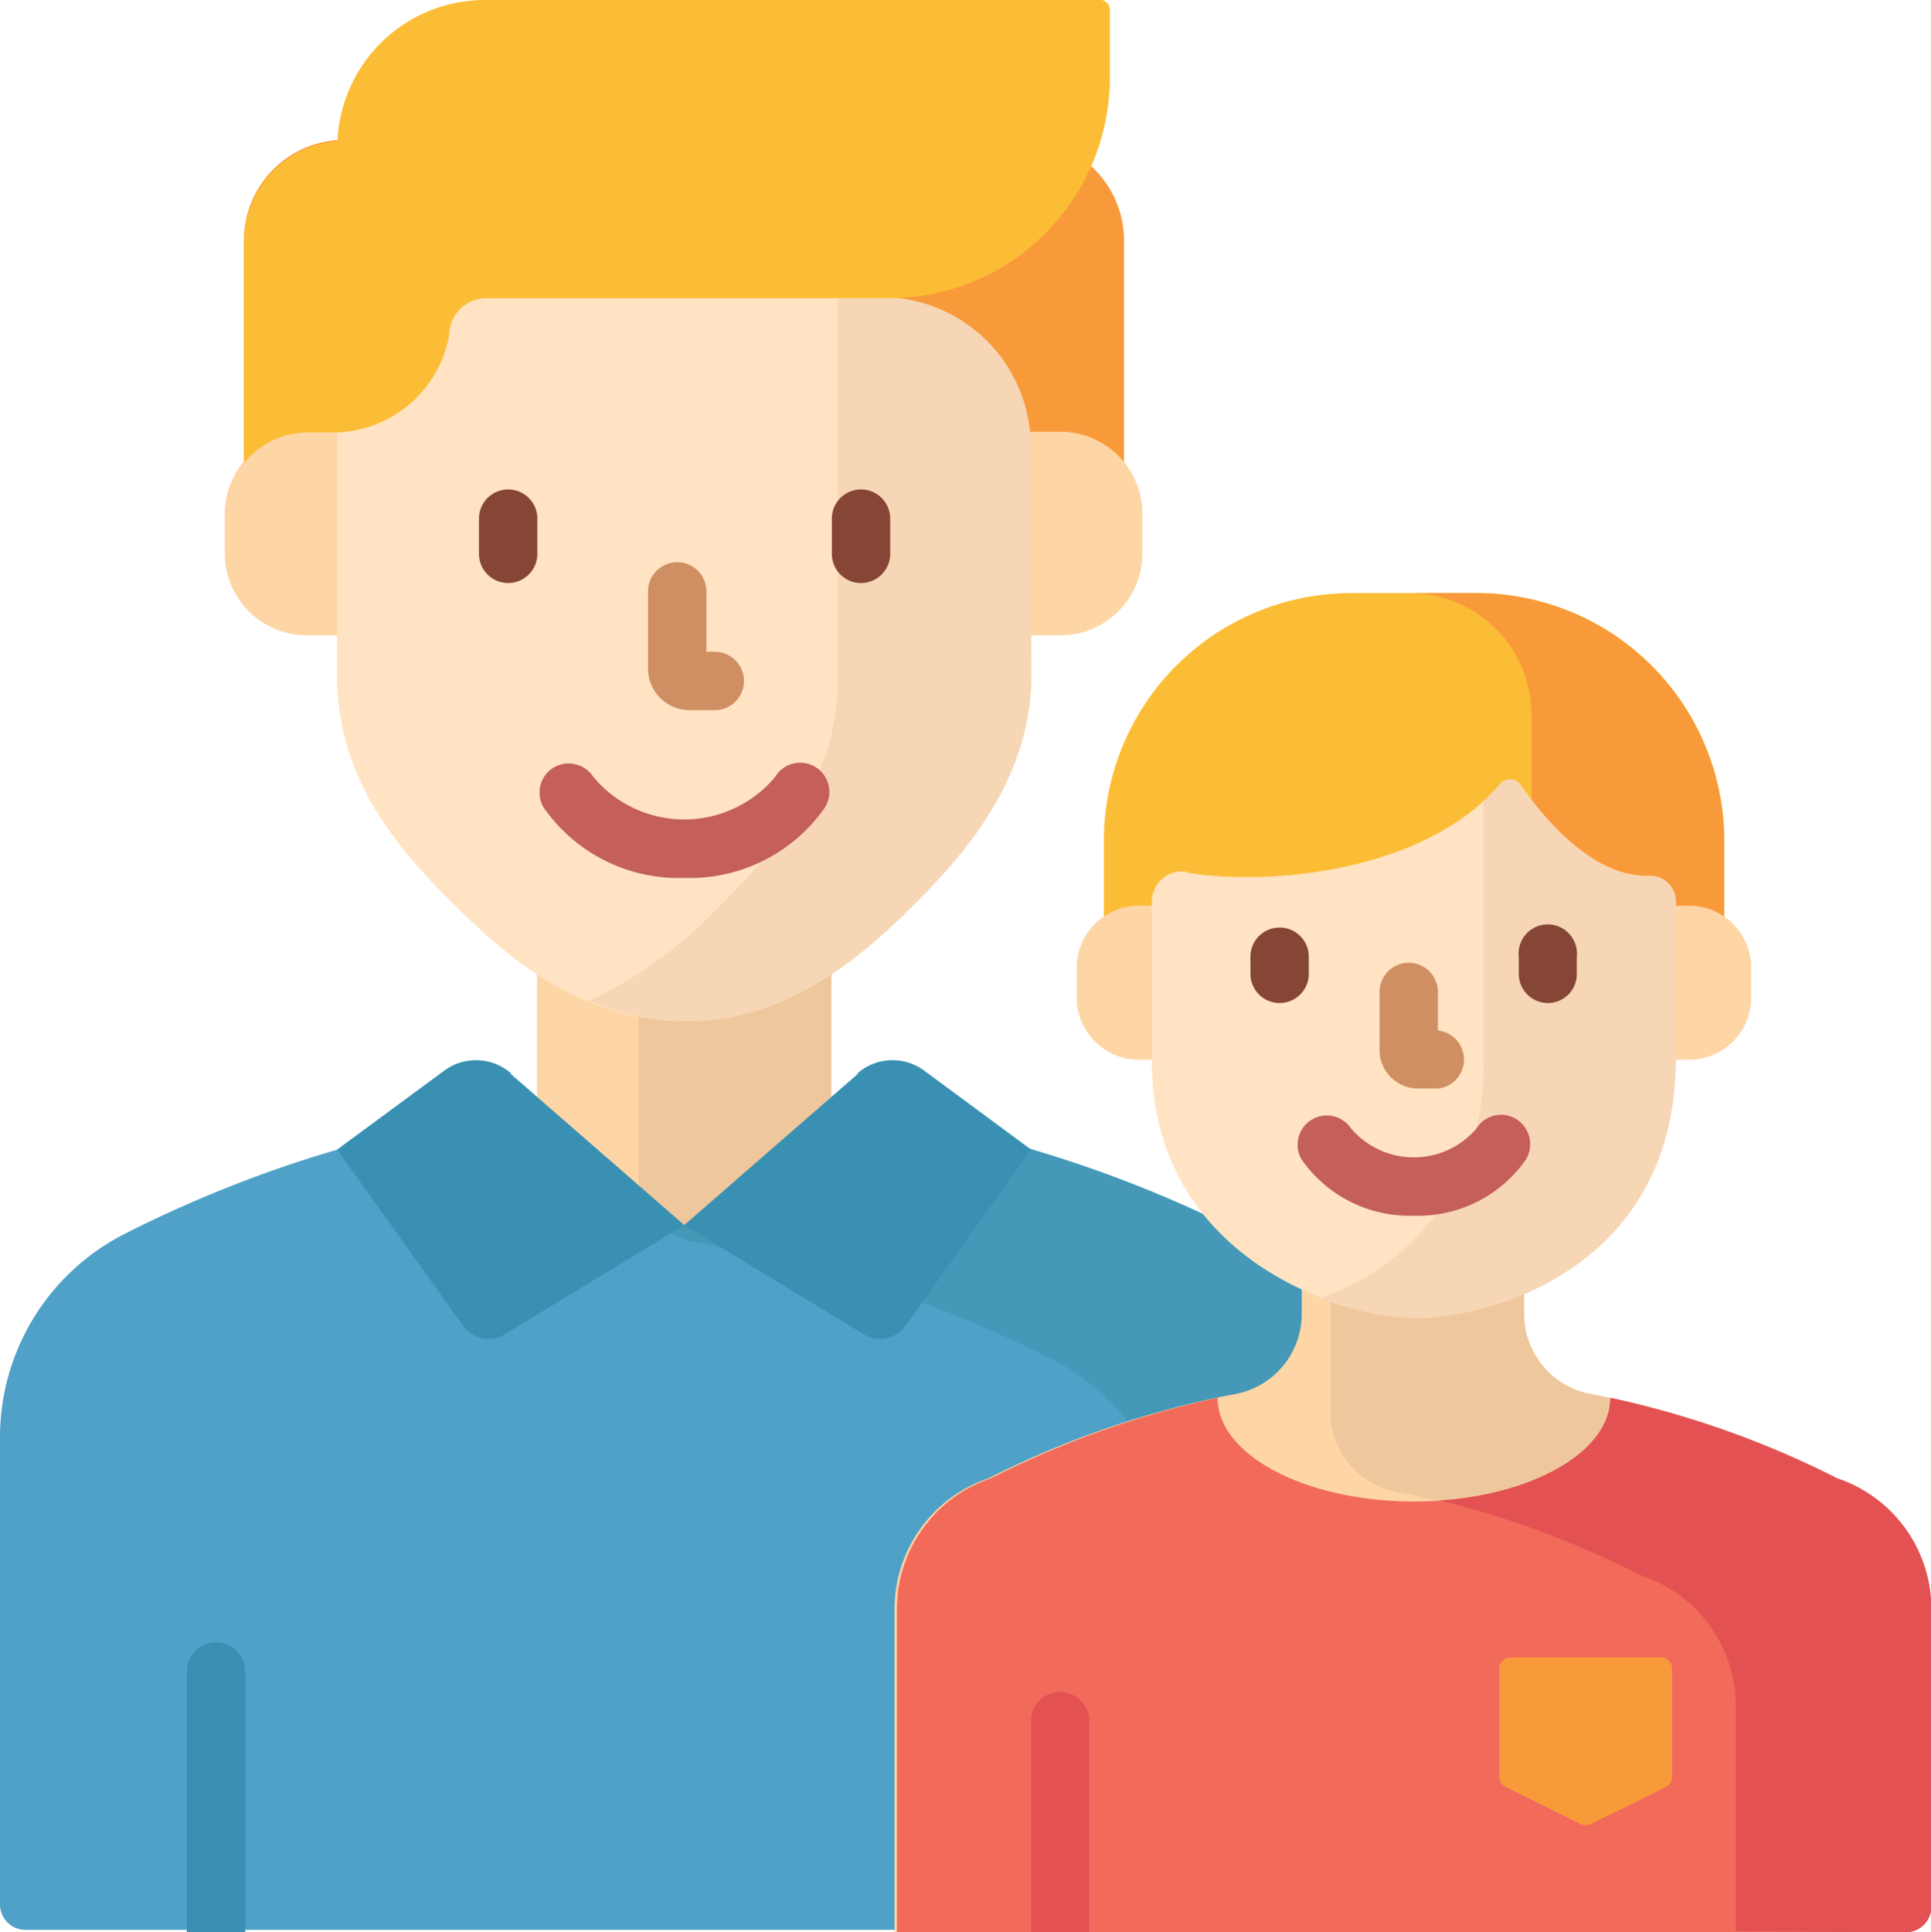 <svg id="Layer_1" data-name="Layer 1" xmlns="http://www.w3.org/2000/svg" xmlns:xlink="http://www.w3.org/1999/xlink" viewBox="0 0 57.57 57.6"><defs><style>.cls-1{fill:none;}.cls-2{clip-path:url(#clip-path);}.cls-3{fill:#50a1c8;}.cls-4{fill:#4598b8;}.cls-5{fill:#fed6a6;}.cls-6{fill:#efc79c;}.cls-7{fill:#f89a3a;}.cls-8{fill:#ffe3c2;}.cls-9{fill:#f7d6b5;}.cls-10{fill:#fcbd36;}.cls-11{fill:#3990b2;}.cls-12{fill:#cf8f62;}.cls-13{fill:#c45f59;}.cls-14{fill:#854636;}.cls-15{fill:#f26a5a;}.cls-16{fill:#e35153;}</style><clipPath id="clip-path" transform="translate(-268.85 -633.83)"><rect class="cls-1" x="-0.08" width="595.44" height="841.68"/></clipPath></defs><title>ci3</title><g class="cls-2"><path class="cls-3" d="M305.93,670.61a36.86,36.86,0,0,0-33.36,0,6.8,6.8,0,0,0-3.72,6v14a.76.76,0,0,0,.76.75h40V676.66a6.79,6.79,0,0,0-3.71-6Zm0,0" transform="translate(-268.85 -633.83)"/><path class="cls-4" d="M305.93,670.61a36.83,36.83,0,0,0-18-4v2.26a2,2,0,0,0,1.66,2,36.91,36.91,0,0,1,10.64,3.49,6.81,6.81,0,0,1,3.71,6v11h5.74V676.66a6.79,6.79,0,0,0-3.71-6Zm0,0" transform="translate(-268.85 -633.83)"/><rect class="cls-5" x="16.01" y="25.27" width="8.78" height="11.25"/><path class="cls-6" d="M287.89,668.91a2,2,0,0,0,.61,1.44h5.13V659.1h-5.74Zm0,0" transform="translate(-268.85 -633.83)"/><path class="cls-7" d="M299.38,638H279.12a3,3,0,0,0-3,3v8.27h26.24V641a3,3,0,0,0-3-3Zm0,0" transform="translate(-268.85 -633.83)"/><path class="cls-5" d="M279.63,646.7H278a2.46,2.46,0,0,0-2.45,2.46v1.16a2.45,2.45,0,0,0,2.45,2.45h1.6Zm0,0" transform="translate(-268.85 -633.83)"/><path class="cls-5" d="M298.87,646.7h1.59a2.45,2.45,0,0,1,2.45,2.46v1.16a2.45,2.45,0,0,1-2.45,2.45h-1.59Zm0,0" transform="translate(-268.85 -633.83)"/><path class="cls-8" d="M278.9,642.69l0,11.44c.07,2.91,1.72,4.92,3.47,6.65s3.81,3.46,6.89,3.49,5.27-1.94,6.87-3.54,3.38-3.76,3.43-6.67l0-6.94a4.45,4.45,0,0,0-4.45-4.43Zm0,0" transform="translate(-268.85 -633.83)"/><path class="cls-9" d="M299.58,647.12a4.45,4.45,0,0,0-4.45-4.43h-1.3l0,11.37c0,2.91-1.68,4.94-3.42,6.67a13,13,0,0,1-4,2.94,7.6,7.6,0,0,0,2.89.6c3.08,0,5.27-1.94,6.87-3.54s3.38-3.76,3.43-6.67Zm0,0" transform="translate(-268.85 -633.83)"/><path class="cls-10" d="M283.3,633.83a4.4,4.4,0,0,0-4.39,4.21,3,3,0,0,0-2.78,3v6.59a2.45,2.45,0,0,1,1.9-.91h.88a3.53,3.53,0,0,0,3.33-2.89,1.11,1.11,0,0,1,1.11-1.11h12a6.59,6.59,0,0,0,6.59-6.59v-2a.31.31,0,0,0-.31-.31Zm0,0" transform="translate(-268.85 -633.83)"/><path class="cls-11" d="M294.44,665.83l-5.19,4.52,5.36,3.26a.93.93,0,0,0,1.23-.25l3.75-5.26-3.18-2.35a1.59,1.59,0,0,0-2,.08Zm0,0" transform="translate(-268.85 -633.83)"/><path class="cls-11" d="M284.06,665.83l5.19,4.52-5.36,3.26a.93.93,0,0,1-1.23-.25l-3.76-5.26,3.19-2.35a1.59,1.59,0,0,1,2,.08Zm0,0" transform="translate(-268.85 -633.83)"/><path class="cls-11" d="M275.29,682.79a.87.87,0,0,0-.87.87v7.77h1.74v-7.77a.87.87,0,0,0-.87-.87Zm0,0" transform="translate(-268.85 -633.83)"/><path class="cls-12" d="M290.16,655h-.75a1.24,1.24,0,0,1-1.24-1.23v-2.31a.87.87,0,1,1,1.74,0v1.8h.25a.87.87,0,1,1,0,1.74Zm0,0" transform="translate(-268.85 -633.83)"/><path class="cls-13" d="M289.25,660a4.9,4.9,0,0,1-4.18-2.08.87.87,0,0,1,.27-1.2.88.88,0,0,1,1.2.27,3.53,3.53,0,0,0,5.42,0,.87.87,0,1,1,1.47.93,4.9,4.9,0,0,1-4.18,2.08Zm0,0" transform="translate(-268.85 -633.83)"/><path class="cls-14" d="M294.52,651.21a.87.87,0,0,1-.87-.87v-1.05a.87.87,0,0,1,1.74,0v1.05a.87.87,0,0,1-.87.87Zm0,0" transform="translate(-268.85 -633.83)"/><path class="cls-14" d="M284,651.21a.87.87,0,0,1-.87-.87v-1.05a.87.87,0,0,1,1.74,0v1.05a.87.87,0,0,1-.87.87Zm0,0" transform="translate(-268.85 -633.83)"/><path class="cls-5" d="M323.62,677.9a27.55,27.55,0,0,0-7.33-2.51,2.43,2.43,0,0,1-2-2.39v-3.8h-6.63V673a2.43,2.43,0,0,1-2,2.39,27.73,27.73,0,0,0-7.34,2.51,4.11,4.11,0,0,0-2.8,3.9v9.63h30.08a.76.76,0,0,0,.76-.75V681.8a4.11,4.11,0,0,0-2.81-3.9Zm0,0" transform="translate(-268.85 -633.83)"/><path class="cls-6" d="M323.62,677.9a27.55,27.55,0,0,0-7.33-2.51,2.43,2.43,0,0,1-2-2.39v-3.8h-5.78v6.72a2.43,2.43,0,0,0,2,2.39,27.93,27.93,0,0,1,7.33,2.52,4.1,4.1,0,0,1,2.81,3.89v6.71h5a.76.76,0,0,0,.76-.75V681.8a4.11,4.11,0,0,0-2.81-3.9Zm0,0" transform="translate(-268.85 -633.83)"/><path class="cls-15" d="M323.62,677.9a28,28,0,0,0-6.76-2.4v0c0,1.71-2.62,3.09-5.85,3.09s-5.86-1.38-5.86-3.09v0a28,28,0,0,0-6.76,2.4,4.11,4.11,0,0,0-2.8,3.9v9.63h30.08a.76.76,0,0,0,.76-.75V681.8a4.11,4.11,0,0,0-2.81-3.9Zm0,0" transform="translate(-268.85 -633.83)"/><path class="cls-16" d="M325.67,691.43a.76.76,0,0,0,.76-.75V681.8a4.11,4.11,0,0,0-2.81-3.9,28,28,0,0,0-6.76-2.4v0c0,1.57-2.21,2.86-5.07,3.06a28,28,0,0,1,6,2.24,4.1,4.1,0,0,1,2.81,3.89v6.71Zm0,0" transform="translate(-268.85 -633.83)"/><path class="cls-10" d="M312.88,651.51h-3.75a7.38,7.38,0,0,0-7.37,7.38v4.54h18.5v-4.54a7.39,7.39,0,0,0-7.38-7.38Zm0,0" transform="translate(-268.85 -633.83)"/><path class="cls-7" d="M312.88,651.51h-2a3.63,3.63,0,0,1,3.63,3.63v8.29h5.74v-4.54a7.39,7.39,0,0,0-7.38-7.38Zm0,0" transform="translate(-268.85 -633.83)"/><path class="cls-5" d="M304,660.83h-1.2a1.85,1.85,0,0,0-1.85,1.86v.87a1.85,1.85,0,0,0,1.85,1.86H304Zm0,0" transform="translate(-268.85 -633.83)"/><path class="cls-5" d="M318,660.83h1.21a1.85,1.85,0,0,1,1.85,1.86v.87a1.85,1.85,0,0,1-1.85,1.86H318Zm0,0" transform="translate(-268.85 -633.83)"/><path class="cls-8" d="M304.24,659.82a.9.9,0,0,0-1.05.89l0,4.73c0,5.81,5.51,7.65,7.84,7.67s7.78-1.56,7.78-7.73l0-4.68a.76.76,0,0,0-.8-.76c-1.71.06-3.22-1.83-3.83-2.72a.39.39,0,0,0-.62,0c-2.37,2.73-7.19,3-9.32,2.62Zm0,0" transform="translate(-268.85 -633.83)"/><path class="cls-9" d="M318.81,660.7a.76.76,0,0,0-.8-.76c-1.71.06-3.22-1.83-3.83-2.72a.39.39,0,0,0-.62,0c-.15.17-.32.34-.49.5l0,7.68a7.16,7.16,0,0,1-4.85,7.12,8.4,8.4,0,0,0,2.81.61c2.33,0,7.78-1.56,7.78-7.73Zm0,0" transform="translate(-268.85 -633.83)"/><path class="cls-16" d="M300.45,684.27a.86.86,0,0,0-.86.87v6.29h1.73v-6.29a.87.87,0,0,0-.87-.87Zm0,0" transform="translate(-268.85 -633.83)"/><path class="cls-12" d="M311.7,666.28h-.57a1.15,1.15,0,0,1-1.15-1.14V663.4a.87.87,0,0,1,1.74,0v1.15a.87.87,0,0,1,0,1.73Zm0,0" transform="translate(-268.85 -633.83)"/><path class="cls-13" d="M311,670.07a3.92,3.92,0,0,1-3.34-1.67.87.87,0,0,1,1.47-.93,2.46,2.46,0,0,0,3.74,0,.86.86,0,0,1,1.2-.27.88.88,0,0,1,.27,1.2,3.92,3.92,0,0,1-3.34,1.67Zm0,0" transform="translate(-268.85 -633.83)"/><path class="cls-14" d="M315,663.73a.87.87,0,0,1-.87-.87v-.51a.87.87,0,1,1,1.73,0v.51a.86.86,0,0,1-.86.87Zm0,0" transform="translate(-268.85 -633.83)"/><path class="cls-14" d="M307,663.73a.87.87,0,0,1-.87-.87v-.51a.87.87,0,1,1,1.74,0v.51a.87.87,0,0,1-.87.87Zm0,0" transform="translate(-268.85 -633.83)"/><path class="cls-7" d="M318.52,687.1l-2.25,1.11a.37.37,0,0,1-.29,0l-2.24-1.11a.33.33,0,0,1-.19-.3v-3.23a.33.33,0,0,1,.33-.33h4.49a.33.33,0,0,1,.33.33v3.23a.34.34,0,0,1-.18.3Zm0,0" transform="translate(-268.85 -633.83)"/></g></svg>